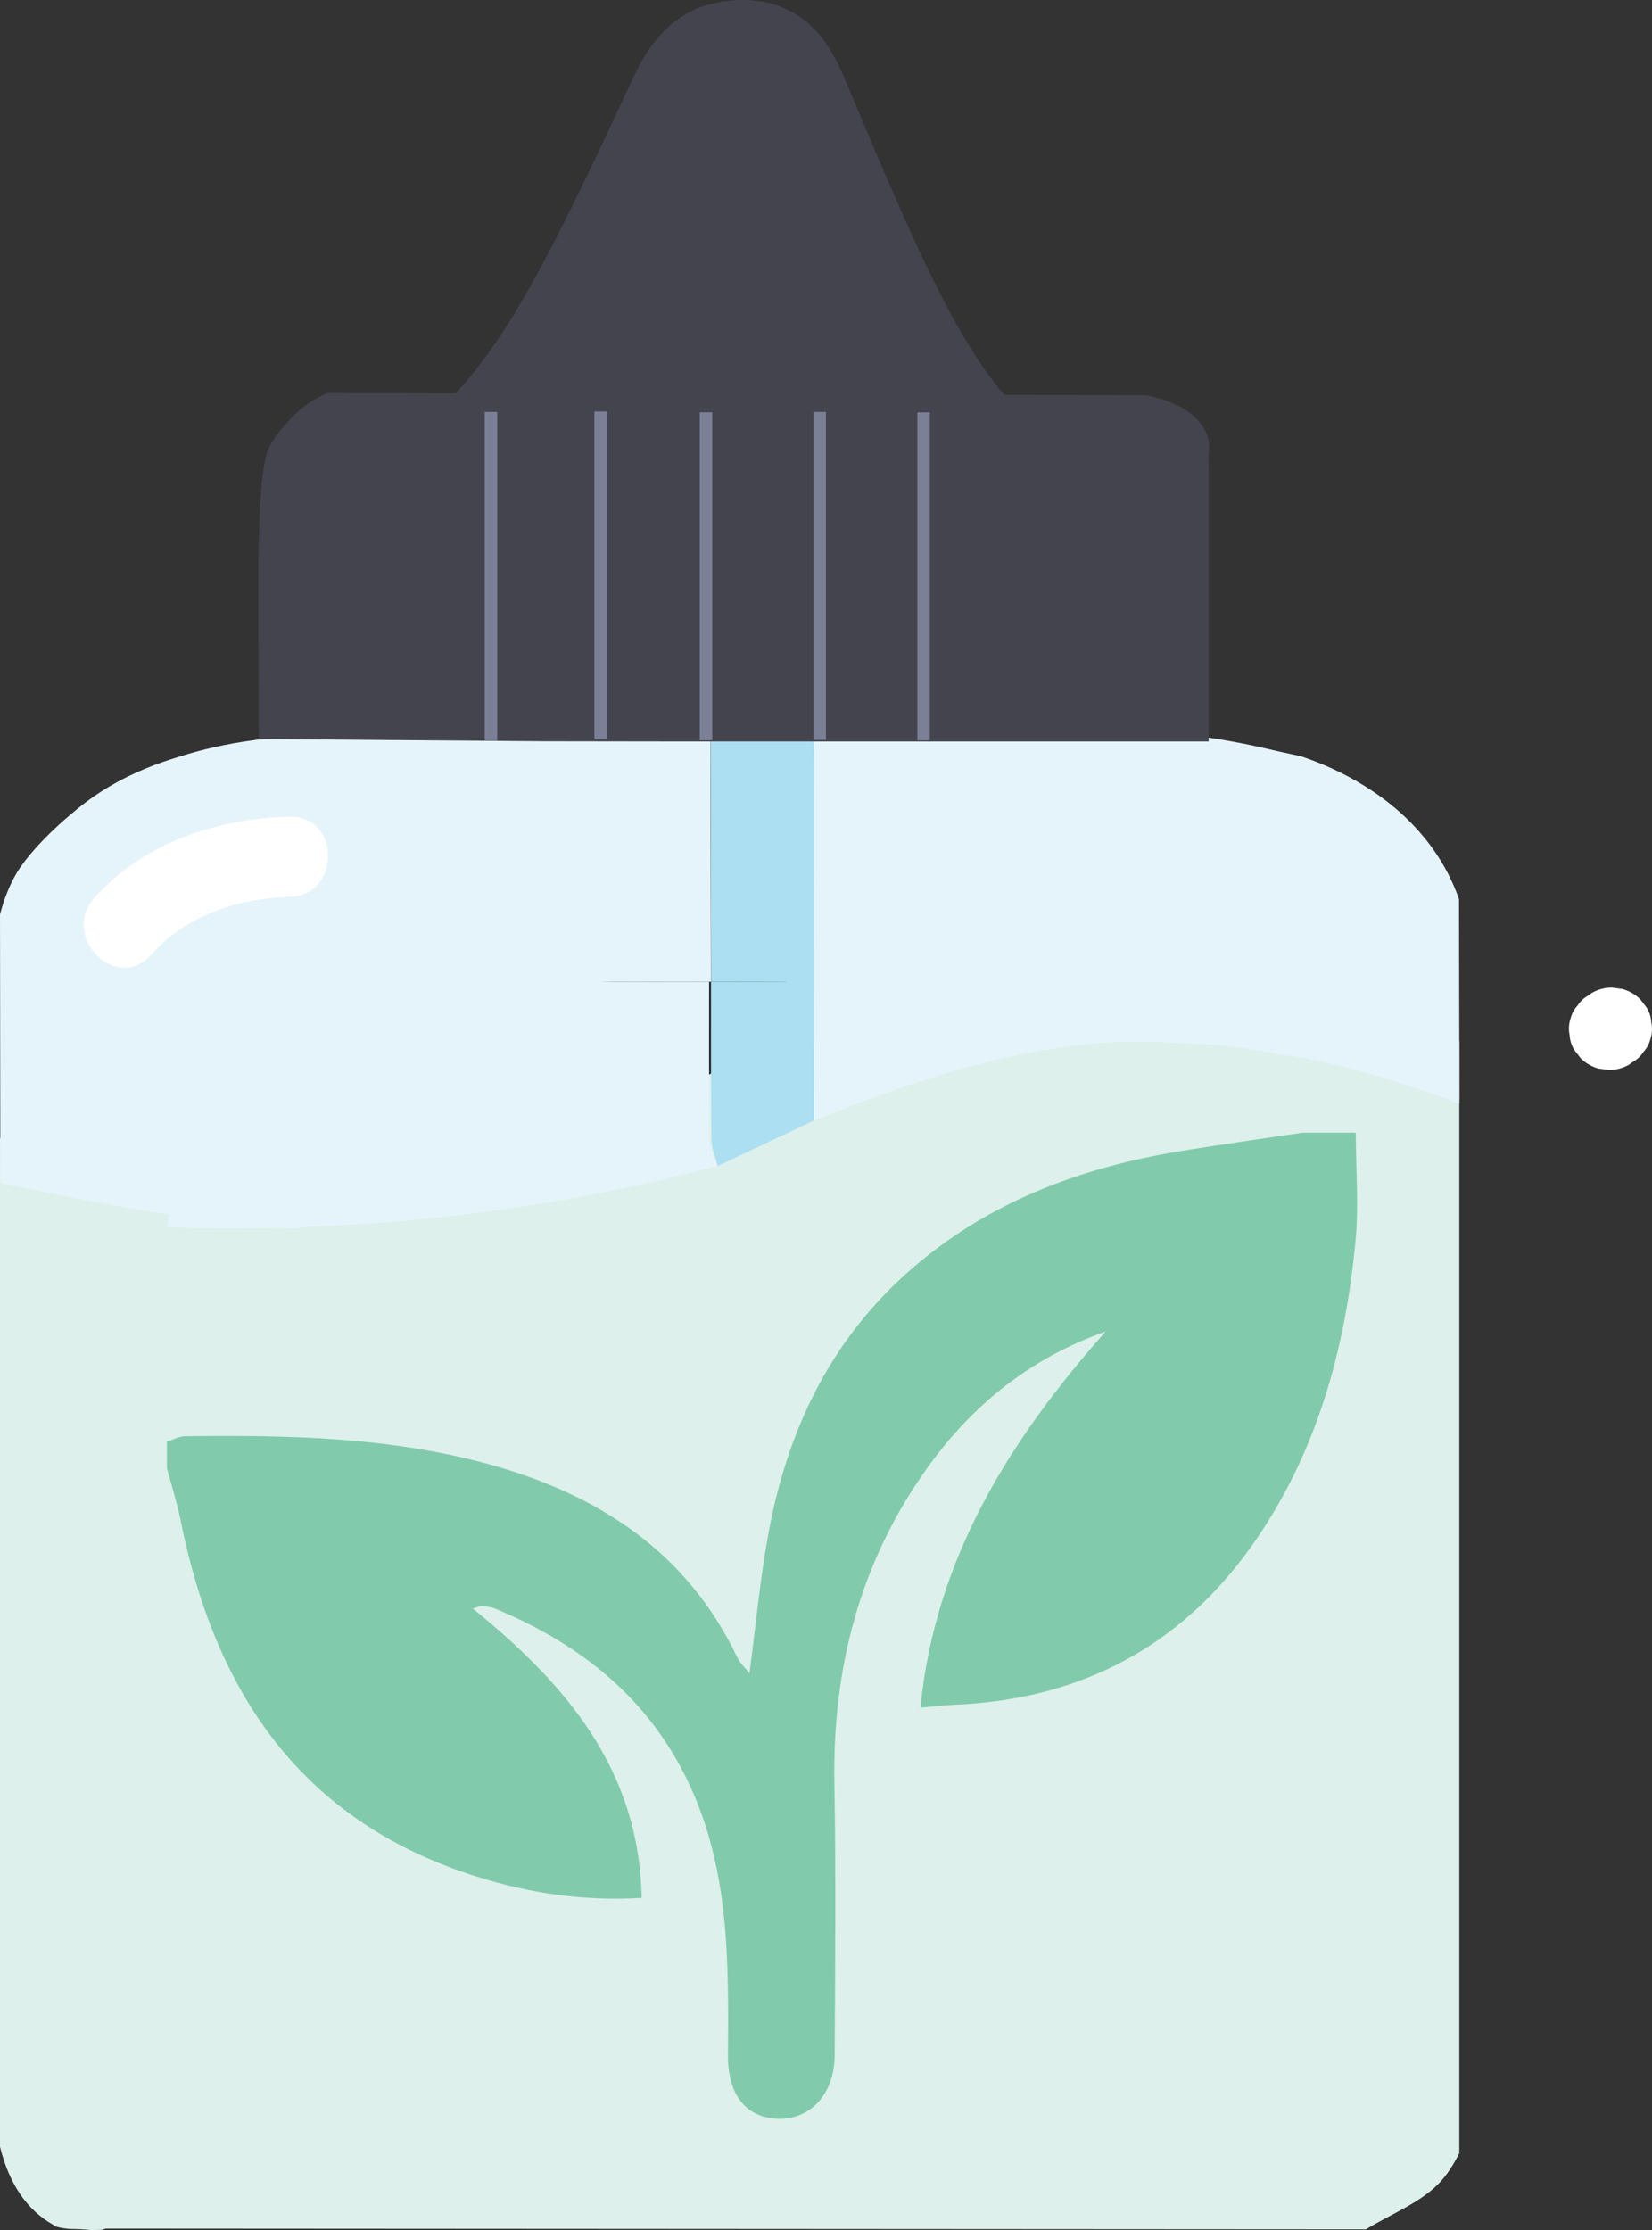 <?xml version="1.0" encoding="UTF-8"?>
<svg id="Layer_2" data-name="Layer 2" xmlns="http://www.w3.org/2000/svg" viewBox="0 0 185.16 249.89">
  <rect x="0" y="0" width="185.16" height="249.89" fill="#333333" stroke="none"/>
  <defs>
    <style>
      .cls-1 {
        fill: #ddf0eb;
      }

      .cls-2 {
        fill: #fff;
      }

      .cls-3 {
        fill: #81cbac;
      }

      .cls-4 {
        fill: #7c8097;
      }

      .cls-5 {
        fill: #abdff1;
      }

      .cls-6 {
        fill: #43444e;
      }

      .cls-7 {
        fill: #e5f4fa;
      }
    </style>
  </defs>
  <g id="Layer_1-2" data-name="Layer 1">
    <g>
      <path class="cls-1" d="M163.55,116.67c-13.95-5.81-27.84-9.16-43.78-8.6-10.82,.89-20.82,4.07-30.51,8.19-3.09,1.31-6.18,2.62-9.27,3.93-3.74,1.6-7.48,3.2-11.22,4.8-15.63,6.39-32.03,9.2-49.22,8.37-.52,.06-1.05,.13-1.57,.19,.53,1.23,1.51,2.46,1.51,3.69,.08,32.2,.08,64.41,.05,96.61,0,6.96-14.58,12.84-12.99,15.22,.37,.56,1.26,.66,1.93,.66,48.2,.03,96.4,.06,144.61,.09,2.79-1.7,6.12-2.99,8.23-5.2,.93-.97,1.62-2.12,2.24-3.33V116.67Z"/>
      <path class="cls-7" d="M163.55,104.66c-.64-2.31-1.23-4.63-1.75-6.96-1.68-2.22-4.27-4.16-6.24-6.28-.69-.74-1.52-1.37-2.22-2.11-.39-.41-.38-.47-.63-.74-.74-.79-1.64-1.37-2.77-1.92-3.37-1.63-7.42-2.62-7.42-2.62-2.19-.53-5.16-1.15-8.78-1.6,0,0,.04,.05,.04,.05-6.99-.04-13.98-.08-20.98-.12-8.13,.07-16.27,.15-24.4,.22v31.68s0,0,0,0c3.46,0,6.91,0,10.37-.01,5.74,0,11.21,1.37,16.01,3.81,5.57-1.44,11.63-1.61,17.6-1.17,3.78,.06,7.42,.56,11.06,1.27,1.95,.27,3.91,.6,5.88,1.02,.08,.02,.17,.03,.26,.04,3.75,.7,7.45,1.73,10.97,3.04,.36,.12,.72,.24,1.09,.36,.64,.17,1.28,.36,1.91,.53l-.02-18.49Z"/>
      <path class="cls-1" d="M19.58,137.5c0-1.23-.54-2.46-.82-3.69-3.1-.79-6.23-1.4-9.3-2.44-3.18-1.08-6.31-2.54-9.46-3.86v113.05c1.03,4.17,3.01,7.08,5.93,8.73,.11,.06,.22,.14,.33,.22,.64,.17,1.17,.23,1.54,.26,.39,.02,.59,0,1.14,.03,.54,.02,.98,.07,1.28,.1,.41-.01,.83-.02,1.24-.03,.19-.06,.45-.17,.75-.33,0,0,.17-.11,.34-.2,4.08-2.08,7.05-8.37,7.06-15.22,.02-32.2,.02-64.41-.03-96.61Z"/>
      <path class="cls-7" d="M163.54,100.8c-.67-1.95-1.87-4.51-4.07-7.14-4.58-5.47-10.75-7.94-13.68-8.92-5.95-1.31-7.48-1.56-7.51-1.48-.06,.15,4.82,.63,8.32,3.66,2.9,2.51,3.51,5.6,3.74,6.79,.56,2.87-.03,5.83-1.65,8.8-2.83,5.19-8.57,7.31-15.33,7.37-15.08,.15-30.17,.07-45.25,.09,.01,5.58,.03,11.17,.04,16.76,2.79-1.07,5.59-2.14,8.38-3.21,8.77-3.37,17.81-5.96,27.59-6.7,14.44-.67,26.78,2.1,39.44,6.87,0-7.63-.02-15.27-.03-22.9Z"/>
      <path class="cls-7" d="M79.64,82.58c-7.65-.03-13.77-.07-17.98-.1-4.21-.03-5.18-.04-7.44-.04-9.54,0-9.41,.2-14.79,.11-1.18-.02-3.18-.06-5.92,.04-1.62,.06-3.11,.1-4.89,.33-3.4,.44-6.16,1.14-8.14,1.75-1.82,.56-4.4,1.36-7.35,2.97-2.59,1.42-4.23,2.79-5.39,3.78-2.88,2.44-4.95,4.85-5.88,6.42-.85,1.44-1.44,3.04-1.86,4.64l.04,30.12c5.46,1.06,10.9,2.25,16.41,3.12,5.32,.84,10.75,1.32,16.12,1.96,.49-.05,.99-.1,1.48-.16,.32-2.15,.4-4.34,.98-6.45,3.36-12.2,17.61-21.01,33.86-21.04,3.6,0,7.2,0,10.8-.01h0s-.07-27.44-.07-27.44Z"/>
      <path class="cls-7" d="M18.7,137.54c.42-2.15,.54-4.34,1.31-6.45,4.48-12.2,23.45-21.02,45.08-21.05,4.79,0,9.58-.01,14.38-.02,0,5.89-.03,11.78,.06,17.67,.02,.99,.59,1.98,.9,2.97-19.6,5.22-40.17,7.53-61.73,6.88Z"/>
      <path class="cls-5" d="M80.44,130.66c-.24-.99-.68-1.98-.69-2.97-.07-5.89-.05-11.78-.05-17.67,0,0,0,0,0,0,3.84,0,7.67-.02,11.51-.03,0,0,.01,0,.01,0,.01,5.19,.02,10.38,.04,15.56l-10.82,5.11Z"/>
      <path class="cls-5" d="M79.64,82.58c3.87,0,7.73,0,11.6,0,0,9.14-.01,18.27-.02,27.41-3.84,0-7.67,.02-11.51,.03-.02-9.15-.05-18.29-.07-27.44Z"/>
      <path class="cls-3" d="M151.96,126.92c0,4.08,.35,8.2-.04,12.24-1.16,12.25-4.43,23.94-11.67,34.13-7.96,11.19-19.08,17.1-33.02,17.73-1.11,.05-2.23,.18-4.07,.34,1.67-16.73,9.97-29.97,20.76-42.15-8.33,2.93-14.83,8.13-19.87,15.12-7.66,10.62-10.75,22.55-10.53,35.48,.17,10.19,.09,20.38,.03,30.56-.03,4.3-2.74,7.18-6.37,7.06-3.56-.11-5.62-2.69-5.59-7.13,.07-10.4,.21-20.78-4.42-30.54-4.49-9.48-12.11-15.53-21.68-19.5-.45-.19-.96-.24-1.45-.28-.23-.02-.47,.11-1.05,.27,10.4,8.45,18.65,17.97,18.93,32.43-6.52,.38-12.55-.52-18.44-2.37-19.9-6.25-29.44-20.86-33.26-40.06-.39-1.94-1.01-3.83-1.52-5.75,0-.98,0-1.96,0-2.95,.69-.21,1.38-.6,2.07-.61,11.45-.13,22.89,.08,34.02,3.14,12.32,3.39,22.25,9.87,27.86,21.68,.28,.58,.8,1.05,1.35,1.75,.73-5.5,1.2-10.67,2.14-15.75,2.09-11.28,6.74-21.29,15.56-29.15,8.73-7.79,19.2-11.74,30.62-13.62,4.55-.75,9.12-1.38,13.68-2.06,2,0,3.99,0,5.99,0Z"/>
      <path class="cls-6" d="M128.4,44.3h-8.01s-10.04,0-10.07,0c-.04,0-72.87,0-73.26,0-4.43,1.91-6.11,4.34-6.79,5.64-.3,.56-.73,1.52-1.02,5.3-.09,1.12-.16,2.48-.21,4.15-.13,3.95-.07,6.08-.07,6.08-.03,5.78,.04,11.57,.04,17.35,10.74,.08,21.47,.16,32.21,.25,4.78,0,9.57,.01,14.35,.02,19.83,0,39.65,0,59.9,0v-4.7c0-5.08,0-10.16,0-15.25,0-1.41,0-5.35,0-6.66,0-.68,0-1.41,0-2.44,0-1.97-.02-3.58-.03-4.65-.2-.53-.48-1.1-.9-1.66-1.88-2.55-5.09-3.23-6.15-3.41Z"/>
      <path class="cls-6" d="M36.79,52.47c-.02-.54,1.72-.55,4.65-1.69,11.87-4.63,18.25-17.88,29.43-41.85,.88-1.88,2.91-6.27,7.53-8.09,.24-.09,4.98-1.91,9.54,.1,4.24,1.86,5.93,5.97,6.96,8.41,9.37,22.31,14.24,33.59,23.08,40.01,1.87,1.36,2.89,1.8,2.79,2.55-.88,6.62-83.84,4.2-83.98,.55Z"/>
      <path class="cls-6" d="M30.1,51.33c.25-.93,.86-2.66,2.42-4.36,1.51-1.65,3.2-2.52,4.16-2.93,30.58,.09,61.16,.17,91.75,.26,1.45,.23,2.54,.66,3.23,.99,.74,.35,1.61,.77,2.43,1.63,.4,.42,1.14,1.22,1.37,2.46,.1,.56,.06,1.04,.01,1.37-.49-1.01-1.42-2.51-3.19-3.5-1.87-1.04-3.81-1.02-4.45-1.03-29.55-.07-59.1-.14-88.65-.2-.77-.02-2.01,.03-3.39,.53-1.14,.41-1.88,.96-2.53,1.45-.84,.63-2.06,1.69-3.15,3.34Z"/>
      <rect class="cls-4" x="54.33" y="46.16" width="1.4" height="36.83"/>
      <rect class="cls-4" x="66.62" y="46.11" width="1.4" height="36.75"/>
      <rect class="cls-4" x="78.43" y="46.2" width="1.4" height="36.75"/>
      <rect class="cls-4" x="91.17" y="46.16" width="1.4" height="36.75"/>
      <rect class="cls-4" x="102.82" y="46.21" width="1.4" height="36.75"/>
      <path class="cls-2" d="M32.42,91.52c-8.08,.21-16.38,2.92-21.86,9.12-3.82,4.33,2.52,10.71,6.36,6.36s9.64-6.33,15.49-6.48,5.8-9.15,0-9h0Z"/>
      <path class="cls-2" d="M178.39,111.28l-.31,.24c-.52,.28-.95,.67-1.26,1.16-.4,.43-.67,.94-.81,1.53-.19,.6-.21,1.2-.08,1.79,.03,.6,.21,1.16,.53,1.67l.7,.91c.56,.56,1.22,.94,1.99,1.16l1.2,.16c.81,0,1.57-.21,2.27-.61l.31-.24c.52-.28,.95-.67,1.26-1.16,.4-.43,.67-.94,.81-1.53,.19-.6,.21-1.2,.08-1.79-.03-.6-.21-1.16-.53-1.67l-.7-.91c-.56-.56-1.22-.94-1.99-1.16l-1.2-.16c-.81,0-1.57,.21-2.27,.61h0Z"/>
    </g>
  </g>
</svg>